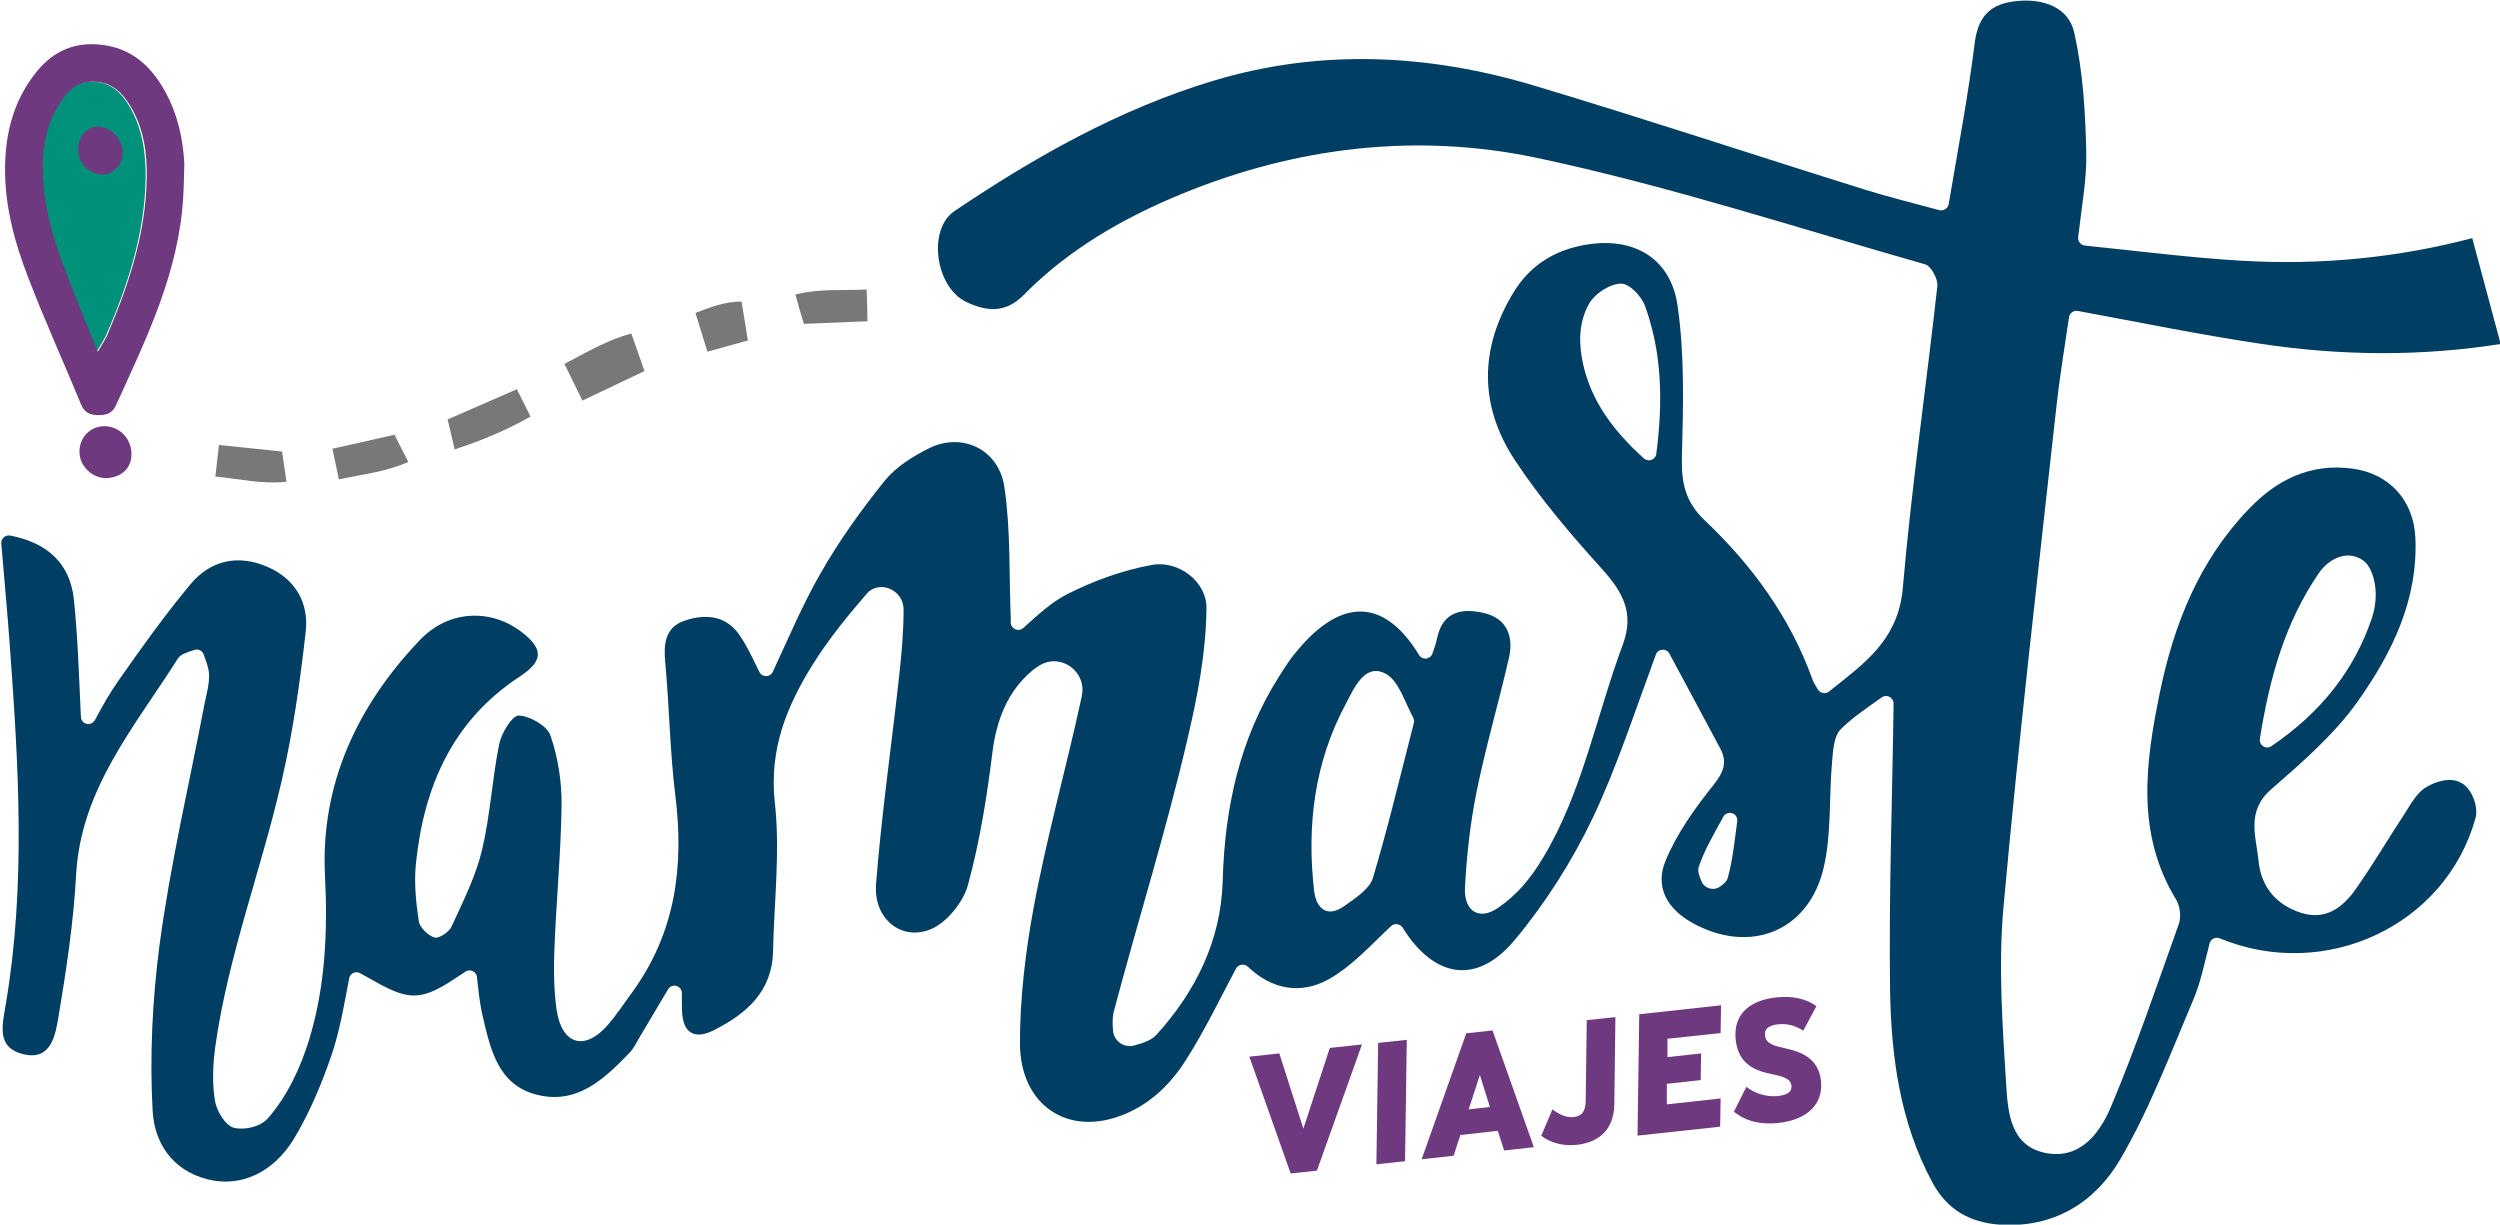 <?xml version="1.0" encoding="UTF-8"?>
<svg id="Capa_1" xmlns="http://www.w3.org/2000/svg" version="1.1" viewBox="0 0 114.32 56">
  <!-- Generator: Adobe Illustrator 29.0.1, SVG Export Plug-In . SVG Version: 2.1.0 Build 192)  -->
  <defs>
    <style>
      .st0 {
        fill: #787878;
      }

      .st1 {
        fill: #003e64;
      }

      .st2 {
        fill: #00917b;
      }

      .st3 {
        fill: #6f3980;
      }
    </style>
  </defs>
  <path class="st2" d="M4.42,16.09c-.58-1.45-1.12-2.73-1.6-4.03-.55-1.49-.95-3.02-.91-4.63.03-1.12.31-2.15,1.02-3.05.37-.47.83-.69,1.43-.64.73.06,1.19.51,1.54,1.09.61,1.02.77,2.15.76,3.31-.04,2.5-.79,4.83-1.77,7.1-.1.24-.25.46-.47.84Z"/>
  <g>
    <path class="st3" d="M8.38,8.97c-.19,3.47-1.69,6.52-3.09,9.59-.17.36-.46.43-.81.42-.36,0-.62-.11-.77-.48-.8-1.94-1.67-3.85-2.42-5.81C.68,11.12.23,9.48.23,7.76c0-1.65.39-3.19,1.46-4.5.77-.94,1.75-1.36,2.97-1.21,1.38.16,2.27,1,2.9,2.15.56,1.02.81,2.14.87,3.3-.02.49-.02.98-.05,1.47ZM4.94,15.24c.97-2.27,1.73-4.6,1.77-7.1.02-1.16-.14-2.29-.76-3.31-.35-.58-.81-1.03-1.54-1.09-.59-.05-1.06.17-1.43.64-.71.9-.99,1.93-1.02,3.05-.04,1.61.35,3.14.91,4.63.48,1.3,1.02,2.58,1.6,4.03.22-.38.37-.6.47-.84Z"/>
    <path class="st3" d="M3.64,20.76c.05.63.66,1.15,1.29,1.1.7-.06,1.12-.52,1.08-1.17-.04-.7-.61-1.23-1.29-1.2-.66.03-1.14.59-1.08,1.27Z"/>
  </g>
  <path class="st3" d="M3.58,6.95c.04.59.58,1.06,1.16,1.03.51-.03.92-.54.87-1.09-.06-.63-.64-1.15-1.22-1.09-.51.05-.86.55-.81,1.14Z"/>
  <path class="st1" d="M112.54,35.8c-.45-.28-1.14-.08-1.6.2-.44.26-.72.81-1.02,1.27-.74,1.12-1.42,2.29-2.2,3.39-.58.83-1.36,1.43-2.47,1.09-1.16-.36-1.86-1.2-1.97-2.38-.11-1.11-.58-2.27.57-3.27,1.42-1.24,2.88-2.5,3.96-4.02,1.56-2.2,2.77-4.64,2.64-7.5-.08-1.69-1.18-2.92-2.87-3.15-1.92-.26-3.46.5-4.75,1.85-2.27,2.36-3.43,5.28-4.07,8.42-.66,3.21-1.09,6.42.75,9.44.18.29.24.8.12,1.12-1,2.8-1.95,5.62-3.1,8.35-.49,1.16-1.37,2.41-2.95,2.12-1.65-.3-1.76-1.86-1.84-3.1-.17-2.73-.37-5.49-.12-8.2.69-7.64,1.58-15.26,2.42-22.88.15-1.36.38-2.71.57-4.04.03-.19.21-.33.41-.29,2.87.53,5.6,1.09,8.35,1.5,3.77.57,7.43.57,10.98.01l-1.3-4.84c-3.38.89-6.91,1.25-10.59,1.03-2.35-.14-4.69-.44-7.12-.69-.19-.02-.33-.19-.31-.38.16-1.42.4-2.66.37-3.89-.04-1.83-.15-3.69-.55-5.47-.26-1.17-1.44-1.57-2.65-1.44-1.14.12-1.74.65-1.9,1.91-.3,2.42-.76,4.83-1.19,7.37-.03.2-.24.33-.43.28-1.18-.32-2.32-.6-3.44-.95-5.03-1.57-10.03-3.23-15.07-4.74-4.86-1.46-9.81-1.7-14.71-.22-4.27,1.29-8.13,3.47-11.81,5.95-1.25.84-.88,3.49.54,4.16.9.42,1.77.55,2.64-.34,2.04-2.07,4.53-3.5,7.2-4.6,5.25-2.16,10.77-2.81,16.25-1.65,6,1.27,11.86,3.19,17.76,4.87.27.08.59.68.55,1-.51,4.6-1.18,9.19-1.58,13.81-.21,2.38-1.78,3.45-3.37,4.72-.16.13-.4.09-.51-.09-.11-.18-.2-.31-.25-.46-1.02-2.84-2.76-5.22-4.92-7.27-.9-.85-1.08-1.73-1.05-2.91.06-2.31.13-4.65-.2-6.92-.33-2.28-2.17-3.22-4.45-2.73-1.32.28-2.34.98-3.03,2.1-1.59,2.58-1.6,5.23.06,7.73,1.16,1.75,2.54,3.37,3.95,4.93.95,1.05,1.51,2.01.97,3.47-1.2,3.22-1.86,6.78-3.63,9.72-.59.99-1.2,1.72-2.07,2.32-.88.61-1.58.15-1.52-.94.08-1.46.24-2.93.53-4.36.42-2.06,1.01-4.08,1.48-6.12.23-.99-.1-1.82-1.15-2.06-.96-.22-1.86-.1-2.13,1.13-.05.25-.13.49-.22.73-.1.27-.46.31-.61.06-1.65-2.7-3.71-2.64-5.84.14-.2.27-.38.56-.56.84-1.81,2.86-2.49,6.02-2.58,9.38-.08,2.7-1.24,5.04-3.03,7.01-.24.26-.62.38-1.02.49-.45.12-.91-.19-.96-.65-.03-.31-.04-.61.03-.9,1.1-4.15,2.39-8.25,3.36-12.42.47-2.01.85-3.93.88-6.01.02-1.24-1.28-2.21-2.48-2-1.33.24-2.66.72-3.87,1.33-.74.37-1.37.97-2.03,1.56-.22.19-.56.04-.57-.25,0-.06,0-.11,0-.17-.08-2.01,0-4.04-.29-6.02-.25-1.74-1.94-2.53-3.45-1.78-.74.37-1.51.85-2.02,1.48-1.08,1.34-2.09,2.75-2.94,4.24-.82,1.43-1.46,2.95-2.18,4.5-.12.26-.49.27-.62,0-.31-.64-.58-1.22-.94-1.73-.63-.88-1.6-.92-2.52-.59-.85.31-.92,1.06-.84,1.9.19,2.02.21,4.05.46,6.06.41,3.25.01,6.29-1.96,9-.36.5-.71,1.02-1.11,1.49-1.06,1.24-2.13.93-2.36-.69-.11-.79-.13-1.6-.11-2.4.07-2.32.31-4.63.34-6.94.01-1.07-.16-2.18-.51-3.19-.15-.44-.94-.89-1.45-.91-.29-.01-.79.8-.89,1.3-.33,1.61-.41,3.27-.79,4.86-.29,1.21-.87,2.35-1.39,3.49-.11.25-.58.56-.78.5-.3-.09-.68-.46-.72-.75-.13-.87-.22-1.76-.13-2.63.36-3.51,1.67-6.53,4.73-8.54,1.05-.69,1.15-1.23.14-2.02-1.41-1.11-3.37-1.06-4.7.35-2.85,2.99-4.53,6.58-4.33,10.73.13,2.57.02,5.07-.71,7.49-.39,1.29-1,2.61-1.9,3.64-.35.4-1.09.55-1.56.43-.38-.1-.78-.76-.86-1.23-.13-.82-.1-1.65.02-2.51.58-4.12,2.1-8.06,3.03-12.12.52-2.24.84-4.53,1.1-6.82.15-1.31-.46-2.4-1.73-2.96-1.36-.6-2.63-.31-3.55.8-1.18,1.42-2.26,2.93-3.32,4.45-.38.54-.7,1.12-1.04,1.75-.17.3-.63.2-.64-.15-.09-1.89-.14-3.63-.32-5.36-.17-1.62-1.17-2.59-2.91-2.93-.23-.04-.43.14-.41.37.13,1.58.28,3.13.39,4.69.4,5.47.74,10.95-.19,16.4-.17.99-.41,1.97.82,2.26,1.26.3,1.45-.88,1.59-1.68.36-2.16.69-4.33.81-6.51.21-3.96,2.69-6.79,4.65-9.9.13-.21.45-.3.76-.4.17-.06.36.03.42.2.11.3.23.6.25.91.02.45-.12.92-.21,1.37-.7,3.68-1.57,7.35-2.06,11.06-.32,2.44-.45,5.07-.31,7.54.08,1.43.87,2.73,2.56,3.14,1.45.35,2.96-.29,3.93-1.91.72-1.21,1.28-2.56,1.73-3.9.37-1.13.56-2.33.77-3.4.04-.22.29-.34.49-.23.87.46,1.72,1.06,2.54,1.02.8-.03,1.57-.63,2.29-1.09.21-.14.49,0,.52.24.06.55.12,1.2.27,1.83.35,1.48.69,3.09,2.43,3.55,1.86.49,3.1-.69,4.27-1.9.2-.21.33-.48.48-.74.41-.69.83-1.39,1.29-2.17.18-.3.63-.17.63.18,0,.3,0,.56.01.83.04.99.57,1.3,1.43.87,1.5-.75,2.69-1.77,2.73-3.62.05-2.27.33-4.58.08-6.82-.26-2.41.54-4.37,1.72-6.27.73-1.17,1.61-2.25,2.51-3.29.04-.05.09-.09.15-.13.58-.37,1.37.01,1.49.69.01.06.02.13.02.19,0,1.01-.09,2.02-.2,3.02-.35,3.18-.81,6.35-1.06,9.54-.12,1.58,1.15,2.62,2.51,2.06.73-.31,1.47-1.23,1.69-2.01.54-1.98.87-4.03,1.12-6.07.19-1.5.7-2.81,1.84-3.76.11-.09.23-.17.35-.24.96-.55,2.13.31,1.9,1.4v.02c-.7,3.25-1.61,6.45-2.21,9.71-.37,2.02-.62,4.11-.62,6.16,0,2.83,2.2,4.34,4.81,3.24,1.21-.51,2.11-1.4,2.8-2.5.83-1.3,1.5-2.7,2.27-4.15.11-.2.38-.24.55-.08,1.07,1.03,2.4,1.28,3.67.58,1.08-.6,1.95-1.58,2.87-2.44.16-.15.41-.11.53.07h0c1.44,2.31,3.39,2.64,5.12.57,1.41-1.69,2.63-3.61,3.58-5.6,1.1-2.33,1.9-4.8,2.88-7.46.1-.27.48-.3.62-.04.81,1.51,1.57,2.92,2.32,4.33.34.63.16,1.09-.3,1.67-.85,1.06-1.67,2.21-2.19,3.45-.51,1.21.06,2.21,1.2,2.85,2.62,1.47,5.33.43,6.02-2.5.37-1.57.24-3.25.39-4.88.04-.5.08-1.14.39-1.46.54-.54,1.19-.97,1.88-1.46.22-.16.53,0,.54.27,0,.03,0,.06,0,.09-.06,4.34-.22,8.69-.16,13.03.05,3.03.45,6.05,1.94,8.8.65,1.21,1.68,1.82,3.06,1.92,2.47.17,4.36-1.01,5.51-2.96,1.35-2.3,2.3-4.84,3.35-7.31.35-.82.52-1.71.75-2.59.05-.2.27-.31.47-.23,4.82,1.99,10.33-.58,11.69-5.5.14-.5-.15-1.3-.6-1.58ZM103.34,33.78c.45-2.84,1.17-5.33,2.68-7.55.51-.75,1.39-1.1,2.07-.58.22.17.37.48.46.83.15.59.1,1.21-.09,1.79-.81,2.39-2.32,4.3-4.59,5.85-.25.17-.58-.04-.53-.34ZM64.65,33.07c-.64,2.5-1.19,4.81-1.87,7.08-.16.51-.8.92-1.29,1.27-.82.59-1.31.1-1.4-.7-.34-2.98.02-5.88,1.46-8.55.37-.69.84-1.84,1.78-1.38.62.3.9,1.3,1.29,2.02.04.08.06.17.03.26ZM75.74,20.75c-.03.27-.36.4-.57.21-1.4-1.26-2.41-2.63-2.78-4.32-.2-.9-.21-1.84.24-2.69.28-.54,1.03-.99,1.51-.98.38,0,.92.58,1.08,1.01.78,2.15.83,4.37.52,6.77ZM79.01,40.14c-.04.15-.18.28-.35.4-.3.21-.71.1-.85-.23-.11-.25-.19-.48-.13-.67.27-.8.72-1.54,1.12-2.29.07-.14.24-.21.39-.17h0c.17.04.27.21.25.38-.12.87-.2,1.74-.43,2.58Z"/>
  <path class="st3" d="M60.81,47.92l1.47-.16-2.06,5.77-1.2.13-1.89-5.34,1.37-.15,1.1,3.44,1.21-3.69Z"/>
  <path class="st3" d="M62.94,53.24l.08-5.55,1.31-.14-.08,5.55-1.31.14Z"/>
  <path class="st3" d="M68.78,52.6l-.29-.89-1.71.19-.31.95-1.46.16,2.04-5.76,1.2-.13,1.89,5.34-1.37.15ZM67.67,49.16l-.51,1.57.97-.11-.46-1.47Z"/>
  <path class="st3" d="M70.48,51.93l.51-1.2c.32.24.64.39.98.35.38-.04.53-.29.54-.71l.05-3.72,1.31-.14-.05,3.96c-.01,1.14-.65,1.76-1.71,1.88-.67.07-1.21-.1-1.63-.41Z"/>
  <path class="st3" d="M78.68,50.25l-.02,1.27-3.78.41.08-5.55,3.74-.41-.02,1.27-2.43.26v.84s1.54-.17,1.54-.17l-.02,1.22-1.55.17v.94s2.46-.27,2.46-.27Z"/>
  <path class="st3" d="M79.29,50.83l.57-1.13c.41.32.94.47,1.45.42.43-.05.64-.21.61-.47-.04-.41-.61-.46-1.15-.59-.6-.15-1.29-.47-1.4-1.51-.12-1.12.58-1.8,1.85-1.94.8-.09,1.43.09,1.84.4l-.6,1.12c-.35-.22-.71-.34-1.16-.29-.42.05-.63.21-.59.51.04.4.46.48.94.59.68.15,1.5.43,1.62,1.48.11,1.06-.61,1.78-1.94,1.93-.84.09-1.53-.09-2.03-.51Z"/>
  <path class="st0" d="M23.63,17.79c.22.44.42.83.63,1.26-1.12.63-2.24,1.1-3.47,1.5-.11-.47-.21-.89-.32-1.37,1.03-.45,2.06-.9,3.16-1.38Z"/>
  <path class="st0" d="M15.5,21.93c-.11-.51-.2-.93-.3-1.41.94-.21,1.85-.42,2.84-.64.19.38.39.78.63,1.24-1.01.46-2.07.56-3.17.8Z"/>
  <path class="st0" d="M39.63,13.25c.02.52.03.95.04,1.44-.97.04-1.9.08-2.91.12-.12-.4-.25-.84-.39-1.34,1.08-.28,2.14-.18,3.26-.23Z"/>
  <path class="st0" d="M9.85,21.78c.06-.51.11-.95.16-1.43.96.1,1.89.19,2.89.3.06.42.12.86.2,1.38-1.11.12-2.14-.13-3.26-.24Z"/>
  <path class="st0" d="M26.63,18.32c.99-.47,1.9-.91,2.84-1.35-.2-.58-.39-1.12-.6-1.72-1.11.3-2.04.86-3.06,1.39.29.59.54,1.1.83,1.69Z"/>
  <path class="st0" d="M34.2,15.57c-.1-.61-.19-1.17-.29-1.78-.77,0-1.41.25-2.11.52.19.6.36,1.15.55,1.77.63-.17,1.21-.33,1.85-.51Z"/>
</svg>